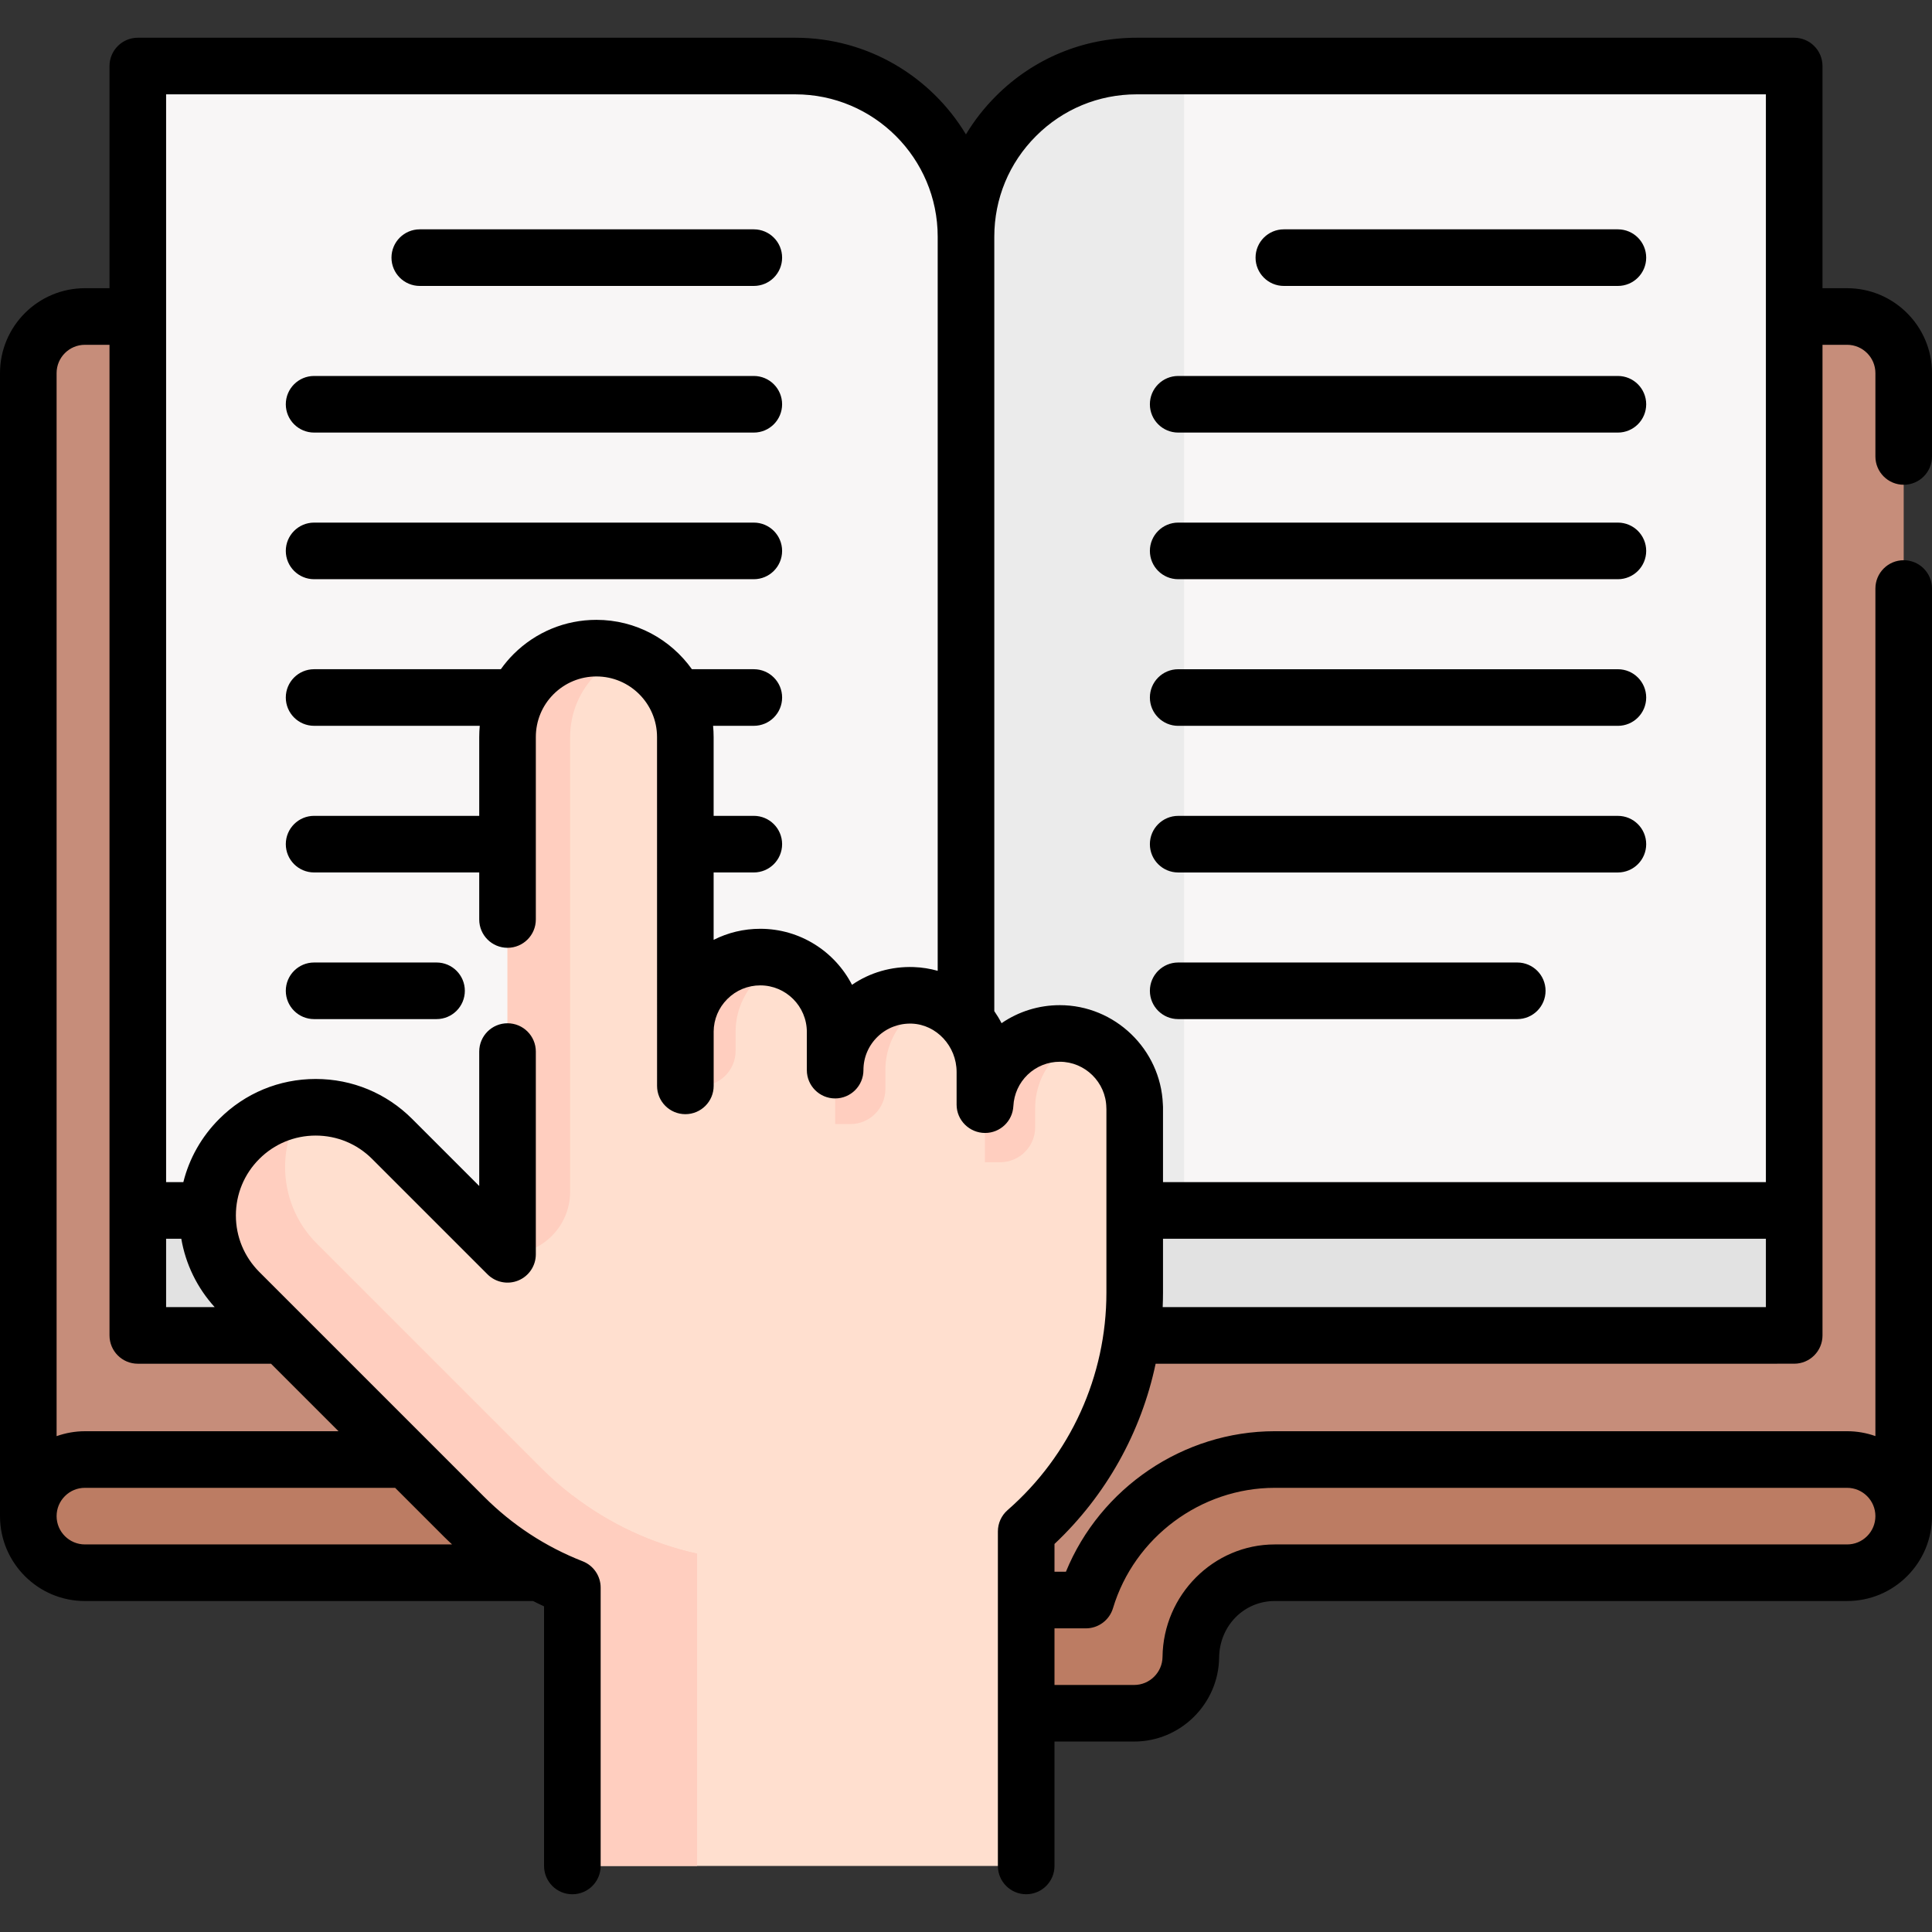 <svg id="Capa_1" enable-background="new 0 0 512 512" height="512" viewBox="0 0 512 512" width="512" xmlns="http://www.w3.org/2000/svg"><rect x="0" y="0" width="512" height="512" fill="#333333" stroke="none"/><g><g><g><path d="m7.5 401.787v-302.909c0-8.284 6.716-15 15-15h151.68c23.594 0 43.584 15.722 50.045 37.24h63.549c6.461-21.518 26.451-37.24 50.045-37.24h151.681c8.284 0 15 6.716 15 15v302.909h-184.703l-23.943 38.706h-76.817l-20.95-36.912z" fill="#c68d7a"/><path d="m300.58 454.027h-89.16c-8.208 0-15.073-6.594-15.001-14.802.108-12.354-9.91-22.438-22.239-22.438h-151.68c-8.284 0-15-6.716-15-15 0-8.284 6.716-15 15-15h151.68c23.594 0 43.584 15.722 50.045 37.24h63.549c6.461-21.518 26.451-37.24 50.045-37.24h151.681c8.284 0 15 6.716 15 15 0 8.284-6.716 15-15 15h-151.68c-12.329 0-22.098 10.089-22.241 22.417-.095 8.203-6.774 14.823-14.999 14.823z" fill="#bc7c63"/><path d="m36.523 50.624h174.252c24.977 0 45.226 20.248 45.226 45.226 0-24.977 20.248-45.226 45.226-45.226h174.252v303.277h-174.253c-24.977 0-45.226 20.248-45.226 45.226 0-24.977-20.248-45.226-45.226-45.226h-174.251z" fill="#e2e2e2"/><path d="m475.48 17.497v303.28h-174.25c-24.98 0-45.23 20.25-45.23 45.23 0-12.49-5.06-23.8-13.25-31.98-8.18-8.19-19.49-13.25-31.98-13.25h-174.25v-303.28h174.25c24.98 0 45.23 20.25 45.23 45.23 0-12.49 5.06-23.8 13.25-31.98 8.18-8.19 19.49-13.25 31.98-13.25z" fill="#f8f6f6"/><path d="m313.81 17.497v303.28h-12.58c-24.98 0-45.23 20.25-45.23 45.23v-303.28c0-12.49 5.06-23.8 13.25-31.98 8.18-8.19 19.49-13.25 31.98-13.25z" fill="#ebebeb"/></g><g><path d="m300.692 293.388c-.18-10.806-8.981-19.513-19.83-19.513-10.632 0-19.286 8.367-19.798 18.873l-.049-.001v-8.666c0-10.762-8.368-19.927-19.123-20.31-11.291-.401-20.571 8.632-20.571 19.834v-10.116c0-10.961-8.886-19.847-19.847-19.847-10.961 0-19.847 8.886-19.847 19.847v-78.159c0-13.015-10.551-23.565-23.565-23.565-13.015 0-23.565 10.551-23.565 23.565v137.074l-30.569-30.569c-11.191-11.192-29.336-11.191-40.528 0-11.191 11.191-11.191 29.336 0 40.528l59.61 59.61c8.241 8.241 18.026 14.57 28.667 18.753v73.776h120.276v-88.672c17.614-15.394 28.756-38.008 28.756-63.238v-48.87-.333z" fill="#ffdfcf"/><g fill="#ffcebf"><path d="m184.733 411.738v82.763h-33.055v-98.224c9.771 7.541 21.072 12.801 33.055 15.461z"/><path d="m194.94 273.488v5.018c0 5.116-4.148 9.264-9.264 9.264h-4.047v-14.282c0-5.486 2.219-10.444 5.815-14.032 3.588-3.596 8.546-5.815 14.032-5.815 2.331 0 4.573.4 6.656 1.145-2.803.993-5.31 2.603-7.377 4.669-3.597 3.589-5.815 8.547-5.815 14.033z"/><path d="m234.633 283.605v5.018c0 5.116-4.148 9.264-9.264 9.264h-4.047v-14.282c0-5.486 2.219-10.444 5.815-14.032 3.588-3.596 8.546-5.815 14.032-5.815 2.331 0 4.573.4 6.656 1.145-2.803.993-5.31 2.603-7.377 4.669-3.596 3.589-5.815 8.546-5.815 14.033z"/><path d="m274.327 293.722v5.017c0 5.116-4.148 9.264-9.264 9.264h-4.047v-14.282c0-5.486 2.219-10.444 5.815-14.032 3.588-3.596 8.546-5.815 14.032-5.815 2.331 0 4.573.4 6.656 1.145-2.803.993-5.31 2.603-7.377 4.669-3.597 3.589-5.815 8.547-5.815 14.034z"/><path d="m158.059 171.768c2.924 0 5.716.536 8.295 1.507-3.166 1.194-6.009 3.045-8.366 5.392-4.259 4.269-6.899 10.157-6.899 16.662v120.487c0 9.163-7.428 16.591-16.591 16.591v-137.077c0-6.505 2.64-12.393 6.899-16.662 4.269-4.259 10.157-6.9 16.662-6.9z"/><path d="m184.733 411.738v14.837h-2.348c-10.619 0-21.014-2.007-30.707-5.836-10.648-4.17-20.429-10.522-28.671-18.763l-59.602-59.612c-5.602-5.592-8.388-12.928-8.388-20.263 0-7.336 2.786-14.672 8.388-20.264 4.696-4.706 10.629-7.423 16.756-8.164-3.069 4.725-4.608 10.151-4.608 15.597 0 7.326 2.786 14.671 8.388 20.263l59.602 59.602c2.572 2.572 5.29 4.949 8.135 7.141 9.771 7.542 21.072 12.802 33.055 15.462z"/></g></g></g><g><path d="m504.5 128.469c4.142 0 7.5-3.358 7.5-7.5v-22.09c0-12.407-10.093-22.5-22.5-22.5h-6.52v-58.878c0-4.142-3.358-7.5-7.5-7.5h-174.25c-14.093 0-27.335 5.487-37.28 15.443-3.1 3.097-5.767 6.511-7.969 10.171-9.232-15.336-26.043-25.615-45.21-25.615h-174.251c-4.142 0-7.5 3.358-7.5 7.5v58.876h-6.52c-12.407.001-22.5 10.094-22.5 22.501v302.91.004c0 12.407 10.093 22.5 22.5 22.5h118.77c.963.482 1.928.961 2.91 1.411v68.797c0 4.142 3.358 7.5 7.5 7.5s7.5-3.358 7.5-7.5v-73.76c0-3.087-1.891-5.858-4.765-6.984-9.839-3.853-18.622-9.599-26.102-17.08l-59.6-59.6c-4-4.015-6.203-9.333-6.203-14.977 0-5.651 2.2-10.963 6.196-14.959 3.995-3.999 9.308-6.201 14.959-6.201s10.964 2.202 14.962 6.203l30.57 30.57c2.145 2.146 5.373 2.787 8.173 1.626 2.803-1.161 4.63-3.896 4.63-6.929v-53.73c0-4.142-3.358-7.5-7.5-7.5s-7.5 3.358-7.5 7.5v35.623l-17.764-17.764c-6.829-6.835-15.91-10.599-25.571-10.599s-18.742 3.764-25.569 10.597c-4.697 4.698-7.942 10.461-9.509 16.745h-4.567v-288.279h166.75c20.804 0 37.73 16.926 37.73 37.73v194.545c-2.026-.565-4.144-.914-6.338-.992-5.921-.208-11.593 1.434-16.372 4.699-4.546-8.808-13.737-14.844-24.311-14.844-4.365 0-8.575 1.017-12.36 2.938v-17.867h10.65c4.142 0 7.5-3.358 7.5-7.5s-3.358-7.5-7.5-7.5h-10.65v-20.882c0-1.005-.052-1.997-.146-2.978h10.796c4.142 0 7.5-3.358 7.5-7.5s-3.358-7.5-7.5-7.5h-16.406c-5.636-7.909-14.874-13.082-25.304-13.082-8.276 0-16.072 3.223-21.963 9.087-1.247 1.247-2.368 2.586-3.371 3.995h-49.485c-4.142 0-7.5 3.358-7.5 7.5s3.358 7.5 7.5 7.5h43.902c-.093.984-.142 1.977-.142 2.978v20.882h-43.76c-4.142 0-7.5 3.358-7.5 7.5s3.358 7.5 7.5 7.5h43.76v12.468c0 4.142 3.358 7.5 7.5 7.5s7.5-3.358 7.5-7.5v-48.35c0-4.297 1.67-8.333 4.691-11.354 3.049-3.035 7.086-4.706 11.369-4.706 8.855 0 16.06 7.205 16.06 16.06l.008 92.441c0 4.142 3.358 7.5 7.5 7.5s7.5-3.358 7.5-7.5v-14.282c0-.026-.004-.052-.004-.078.021-3.262 1.302-6.33 3.619-8.648 2.336-2.336 5.439-3.623 8.737-3.623 6.804 0 12.34 5.54 12.34 12.35v10.11c0 4.142 3.358 7.5 7.5 7.5s7.5-3.358 7.5-7.5c0-3.377 1.341-6.531 3.776-8.879 2.432-2.345 5.649-3.556 9.029-3.446 6.553.232 11.885 5.976 11.885 12.805v8.67c0 4.142 3.408 7.5 7.55 7.5 3.992 0 7.285-3.127 7.49-7.115.164-3.189 1.516-6.154 3.799-8.341 2.306-2.202 5.328-3.414 8.51-3.414 6.688 0 12.22 5.444 12.331 12.135.002.143.009.284.019.425v48.65c0 22.082-9.546 43.08-26.192 57.61-1.632 1.424-2.568 3.484-2.568 5.65v88.65c0 4.142 3.358 7.5 7.5 7.5s7.5-3.358 7.5-7.5v-32.968h21.13c12.257 0 22.35-9.976 22.5-22.244.096-8.409 6.57-14.996 14.74-14.996h151.681c6.008 0 11.656-2.339 15.903-6.587 4.254-4.254 6.597-9.905 6.597-15.913v-.001s0 0 0-.001v-245.82c0-4.142-3.358-7.5-7.5-7.5s-7.5 3.358-7.5 7.5v224.612c-2.347-.833-4.871-1.29-7.5-1.29h-151.68c-24.259 0-46.261 15.057-55.341 37.24h-3.028v-7.36c13.693-12.897 22.982-29.604 26.802-47.766l169.228-.004c4.142 0 7.5-3.358 7.5-7.5v-262.521h6.52c4.136 0 7.5 3.364 7.5 7.5v22.09c-.001 4.142 3.357 7.5 7.499 7.5zm-482-37.092h6.52v262.524c0 4.142 3.358 7.5 7.5 7.5h35.305l17.89 17.89h-67.215c-2.599 0-5.12.463-7.5 1.303v-281.717c0-4.136 3.364-7.5 7.5-7.5zm97.305 317.914h-97.305c-4.135 0-7.5-3.364-7.5-7.5 0-2.001.782-3.886 2.203-5.307 1.415-1.415 3.295-2.193 5.297-2.193h82.215l12.991 12.991c.687.687 1.394 1.347 2.099 2.009zm-71.76-81.01c1.155 6.729 4.183 12.979 8.845 18.12h-12.87v-18.12zm239.725 103.25c3.311 0 6.229-2.17 7.183-5.34 5.647-18.782 23.274-31.899 42.867-31.899h151.68c4.135 0 7.5 3.364 7.5 7.5 0 2.001-.782 3.886-2.203 5.307-1.415 1.415-3.295 2.193-5.297 2.193h-151.68c-16.211 0-29.552 13.379-29.739 29.819-.05 4.092-3.415 7.421-7.5 7.421h-21.13v-15h8.319zm-6.91-165.152c-5.569 0-10.916 1.672-15.438 4.778-.57-1.113-1.215-2.179-1.922-3.196v-205.23c0-10.083 3.924-19.556 11.057-26.68 7.117-7.126 16.59-11.05 26.673-11.05h166.75v288.28h-159.77v-19.892c0-.261-.013-.519-.04-.772-.587-14.527-12.704-26.238-27.31-26.238zm27.263 80.022c.053-1.268.087-2.538.087-3.812v-14.308h159.77v18.12z"/><path d="m312.232 192.354h116.526c4.142 0 7.5-3.358 7.5-7.5s-3.358-7.5-7.5-7.5h-116.526c-4.142 0-7.5 3.358-7.5 7.5s3.358 7.5 7.5 7.5z"/><path d="m312.232 153.496h116.526c4.142 0 7.5-3.358 7.5-7.5s-3.358-7.5-7.5-7.5h-116.526c-4.142 0-7.5 3.358-7.5 7.5s3.358 7.5 7.5 7.5z"/><path d="m312.232 114.636h116.526c4.142 0 7.5-3.358 7.5-7.5s-3.358-7.5-7.5-7.5h-116.526c-4.142 0-7.5 3.358-7.5 7.5s3.358 7.5 7.5 7.5z"/><path d="m340.237 75.777h88.521c4.142 0 7.5-3.358 7.5-7.5s-3.358-7.5-7.5-7.5h-88.521c-4.142 0-7.5 3.358-7.5 7.5s3.358 7.5 7.5 7.5z"/><path d="m312.232 270.073h89.857c4.142 0 7.5-3.358 7.5-7.5s-3.358-7.5-7.5-7.5h-89.857c-4.142 0-7.5 3.358-7.5 7.5s3.358 7.5 7.5 7.5z"/><path d="m312.232 231.214h116.526c4.142 0 7.5-3.358 7.5-7.5s-3.358-7.5-7.5-7.5h-116.526c-4.142 0-7.5 3.358-7.5 7.5s3.358 7.5 7.5 7.5z"/><path d="m83.241 153.496h116.526c4.142 0 7.5-3.358 7.5-7.5s-3.358-7.5-7.5-7.5h-116.526c-4.142 0-7.5 3.358-7.5 7.5s3.358 7.5 7.5 7.5z"/><path d="m75.741 107.136c0 4.142 3.358 7.5 7.5 7.5h116.526c4.142 0 7.5-3.358 7.5-7.5s-3.358-7.5-7.5-7.5h-116.526c-4.142 0-7.5 3.358-7.5 7.5z"/><path d="m199.768 75.777c4.142 0 7.5-3.358 7.5-7.5s-3.358-7.5-7.5-7.5h-88.521c-4.142 0-7.5 3.358-7.5 7.5s3.358 7.5 7.5 7.5z"/><path d="m83.241 255.073c-4.142 0-7.5 3.358-7.5 7.5s3.358 7.5 7.5 7.5h32.446c4.142 0 7.5-3.358 7.5-7.5s-3.358-7.5-7.5-7.5z"/></g></g></svg>